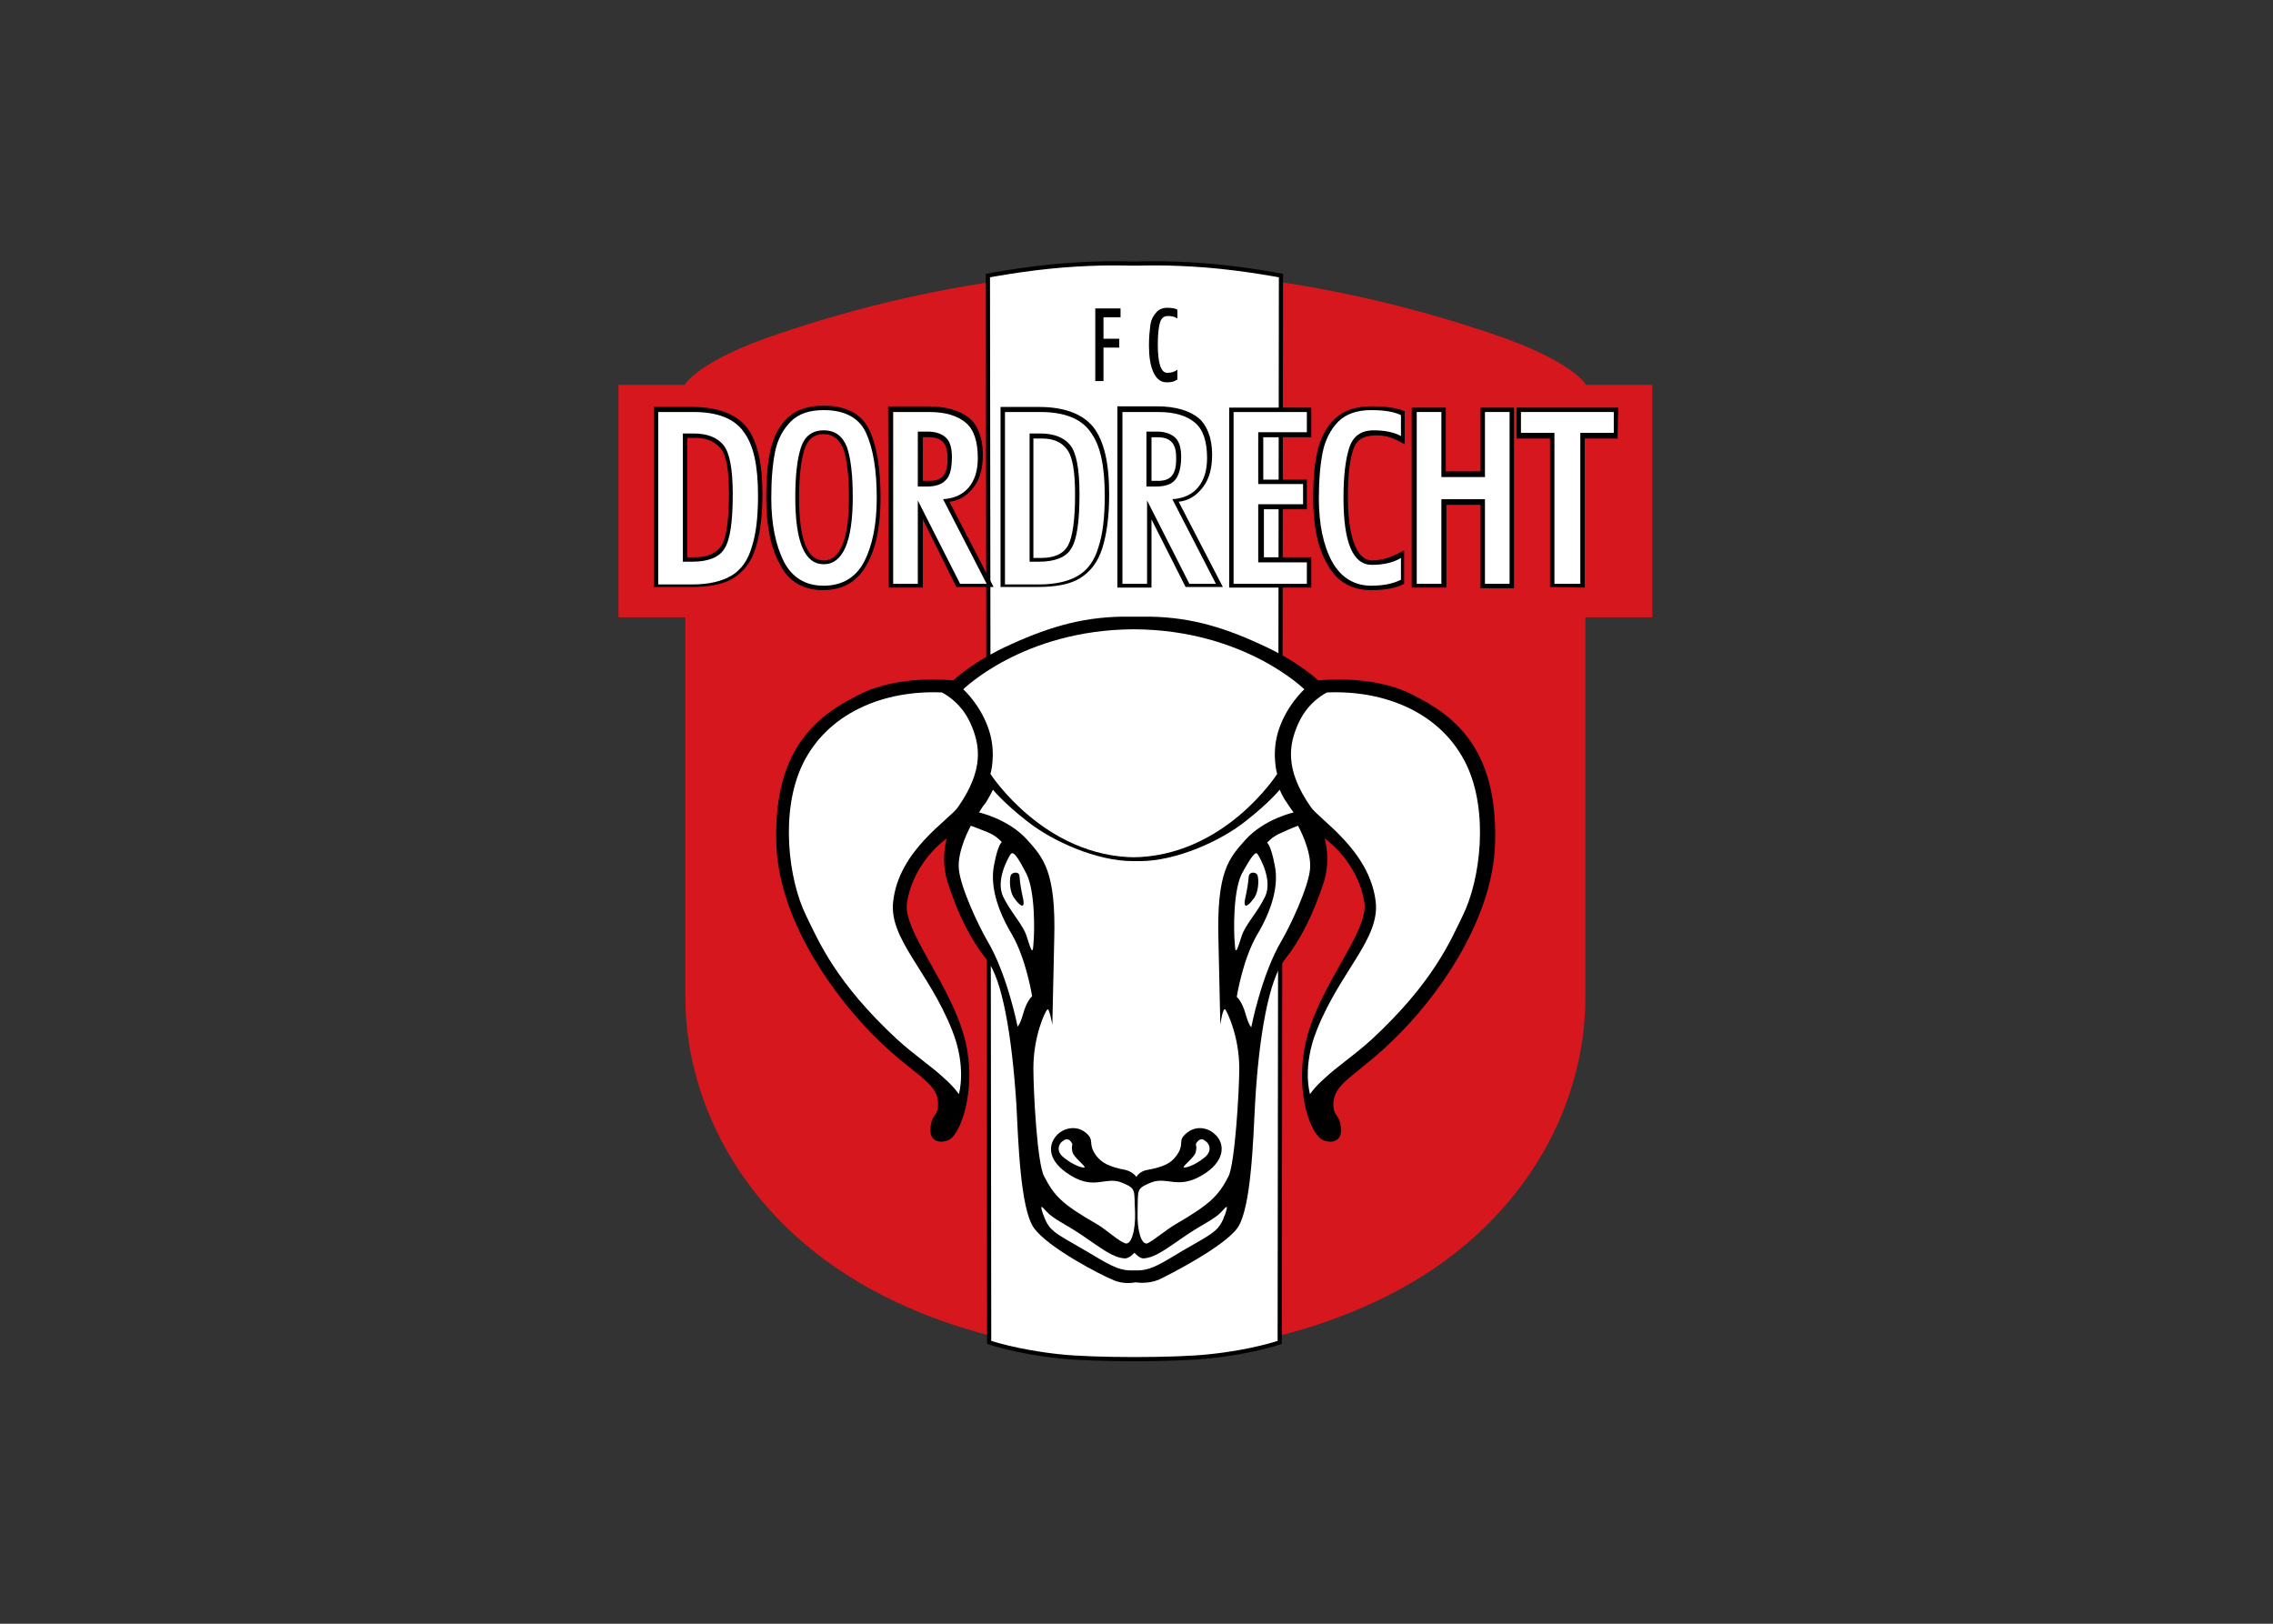 <svg clip-rule="evenodd" fill-rule="evenodd" stroke-miterlimit="2.613" viewBox="0 0 560 400" xmlns="http://www.w3.org/2000/svg"><rect x="0" y="0" width="560" height="400" fill="#333333" stroke="none"/><g transform="matrix(1.556 0 0 1.556 -1213.18 -641.027)"><path d="m959.4 626.2s19.8 1 39.8-9c21.8-10.9 31.5-30.1 31.5-47.3v-60.2h10.6v-36.8h-10.5s-2-3.8-15.2-8.2c-32.4-10.9-55.7-9.7-55.7-9.7h-.9s-23.3-1.2-55.7 9.7c-13.3 4.4-15.2 8.2-15.2 8.2h-10.5v36.8h10.6v60.2c0 17.1 9.7 36.3 31.5 47.3 19.8 10 39.7 9 39.7 9z" fill="#d6171e"/><path d="m960 453.7s4.4-.2 10.7.3c6.1.5 11.8 1.6 11.8 1.6l-.2 168.9s-4.3 1.5-11.1 2.2c-5.3.6-18.5.6-23.8 0-6.7-.7-11.1-2.2-11.1-2.2l-.2-168.9s5.7-1.1 11.8-1.6c6.3-.5 10.7-.3 10.7-.3z" fill="#fff" stroke="#000" stroke-width=".66"/><path d="m953.1 472.3v-11.5h4v1.4h-2.7v3.4h2.5v1.4h-2.5v5.3z"/><path d="m966 472.1c-.4.3-.9.4-1.6.4-.9 0-1.6-.5-2.1-1.6s-.7-2.5-.7-4.3c0-1.2.1-2.2.2-3 .1-.9.4-1.5.9-2.1.4-.5 1-.8 1.8-.8.7 0 1.3.1 1.6.3v1.4c-.4-.3-.9-.4-1.5-.4-.7 0-1.1.4-1.3 1.2s-.3 1.9-.3 3.3c0 3 .5 4.5 1.5 4.5.7 0 1.2-.2 1.6-.5v1.6z"/><path d="m958.7 509.6c-6.9-.1-12.4 1.4-19 4.4-6 2.7-9.1 5.7-9.1 5.7s-8.3-1-14.6 2.1-13.9 8.1-13.4 23.7c.3 10.9 7.5 22.2 14.9 29.9 6.6 6.8 10.6 7.7 10.7 11.2.1 2.3-1.2 1.6-1.2 4.4 0 2.2 2.6 2 3.5 1 1.8-2 3.6-8.2 2.1-14.9-2.1-9.1-10.1-17.7-9.3-22.3 1.1-6.6 6.3-10.1 6.3-10.1s-1.1 3.3.2 7.2c1.6 4.9 3.5 8.7 6.1 12 2.5 3.1 4 12.1 4.7 22.8.3 5.6.6 16.7 2.8 19.7 2.2 3.1 10.7 7.5 12.5 8.2 1.7.8 3.5.4 3.5.4h.2s1.7.3 3.5-.4c1.7-.8 10.3-5.2 12.5-8.2 2.2-3.1 2.5-14.1 2.8-19.7.6-10.7 2.2-19.7 4.7-22.8 2.6-3.3 4.4-7 6.1-12 1.3-3.9.2-7.2.2-7.2s5.2 3.5 6.3 10.1c.8 4.6-7.3 13.2-9.3 22.3-1.5 6.7.2 12.9 2.1 14.9.9 1 3.5 1.2 3.5-1 0-2.7-1.3-2.1-1.2-4.4.2-3.5 4.1-4.4 10.7-11.2 7.5-7.7 14.6-19.1 14.9-29.9.5-15.6-7.1-20.6-13.4-23.7s-14.6-2.1-14.6-2.1-3.1-3-9.1-5.7c-6.5-3-12-4.5-18.9-4.4z"/><path d="m948 592.6c-.6.3-1.3 1.6.2 2.7 1.5 1.2 2.9 1.6 3.2 1.5.2-.2-1.7-1.6-1.9-2.4-.3-1.2.2-1.1-.2-1.6-.6-.9-1.3-.2-1.3-.2z" fill="#fff"/><path d="m933.4 542.7s-2.2 3.9-1.9 6.9 3.2 9.1 4.5 11.3c3.2 5.4 4.8 13.6 4.8 13.6s.4-.3.9-2.1c.6-2.1 1.4-2.7 1.4-2.7s-.9-5.8-3.2-9.8c-2.4-4-3.5-7.9-2.8-11.1.6-3.2 1.2-3.5 1.2-3.5s-.8-1-2.3-1.6-2.6-1-2.6-1z" fill="#fff"/><path d="m939.7 547.2c-.4.6-2.4 4.1-1.2 6.7 1.2 2.5 3.1 4.4 3.7 6.2s1 3.4 1.1 1.4c.2-2 .3-8.4-1.1-11.2-1.5-2.9-2.1-3.6-2.5-3.1z" fill="#fff"/><path d="m939.7 550.6c-.2.6-.2 2.6.6 3.6.7 1 1.7 1.9 1.4.2-.4-1.8-.5-2.6-.6-3.7 0-.8-1.2-.7-1.4-.1z"/><path d="m921.1 554.7c-.7 5.9 5.6 11 9.3 20.3 2.4 5.9 1.1 10.2 1.1 10.2s-.7-1.1-2.3-2.5c-2-1.9-4.4-3.4-7.5-6.2-9.7-9-12.4-15.5-14.4-19.6-2.8-5.7-4.1-16.4-.6-23.8 3.9-8.2 12.8-11.9 22.1-11.5 0 0 2.9 1.3 4.5 4.8s2.2 7.4-1.9 13.3c-1.3 2-9.4 6.8-10.3 15z" fill="#fff"/><path d="m959.6 547.7c-14.6 0-23.1-13.2-23.1-13.2s.9-3-.1-6.5c-1.2-4.2-4.2-6.9-4.2-6.9s9.5-9.4 26.9-9.5h.2c17.4.1 26.9 9.5 26.9 9.5s-3 2.7-4.2 6.9c-1 3.5-.1 6.5-.1 6.5s-8.4 13.2-23.1 13.2z" fill="#fff"/><path d="m960.2 548.3c5.6 0 12.7-3.1 16.8-6.4 3.7-2.9 5.3-4.9 5.3-4.9s.5 1.2 1.1 2c.5.8 1.1 1.6 1.1 1.6s-4.6 1-7.6 4.3c-2.6 2.9-4.6 5-4.3 15.8.2 9 .3 13.5.3 13.5s.4-2.9.8-2.4c.3.4 2.2 4.3 2.2 9.3 0 3.7-.7 15.1-1.7 17.1-1.6 3.1-2.9 4.4-8.4 7.6-1.5.9-3.4 2.5-4.4 3-1 .4-1.7-2.1-1.6-4.9.1-3.6-.3-3.7 2.1-4.7 2.7-1.1 4.4 1.4 8.8-1.6 3.1-2.2 2.8-4.7 1.4-6-1.2-1.2-3.4-1.6-5 .2-.8.9.1 1.5-1.2 3.2-.8 1.1-1.9 1.7-4.6 2.2-1.2.2-1.7 1.1-1.7 1.1s-.5-.8-1.7-1.1c-2.7-.5-3.8-1.2-4.6-2.2-1.3-1.7-.5-2.3-1.2-3.2-1.5-1.8-3.8-1.4-5-.2-1.4 1.4-1.7 3.8 1.4 6 4.3 3.1 6.1.5 8.8 1.6 2.4 1 1.9 1.1 2.1 4.7.1 2.8-.6 5.3-1.6 4.9-1.1-.4-2.9-2.1-4.4-3-5.6-3.2-6.8-4.5-8.4-7.6-1.1-2-1.7-13.4-1.7-17.1 0-5 1.8-8.9 2.2-9.3.3-.4.8 2.4.8 2.4s.1-4.5.3-13.5c.3-10.7-1.7-12.9-4.3-15.8-3-3.3-7.6-4.3-7.6-4.3s.5-.9 1.1-1.6c.5-.8 1.1-2 1.1-2s1.6 2 5.3 4.9c4.1 3.3 11.2 6.4 16.8 6.4z" fill="#fff"/><path d="m970.5 592.6c.6.3 1.3 1.6-.2 2.7-1.5 1.2-2.9 1.6-3.2 1.5-.2-.2 1.7-1.6 1.9-2.4.3-1.2-.2-1.1.2-1.6.7-.9 1.3-.2 1.3-.2z" fill="#fff"/><path d="m985.2 542.7s2.2 3.9 1.9 6.9-3.2 9.1-4.5 11.3c-3.2 5.4-4.8 13.7-4.8 13.7s-.4-.3-.9-2.1c-.6-2.1-1.4-2.7-1.4-2.7s.9-5.8 3.2-9.8c2.4-4 3.5-7.9 2.8-11.1-.6-3.2-1.2-3.5-1.2-3.5s.8-1 2.3-1.6c1.5-.7 2.6-1.1 2.6-1.1z" fill="#fff"/><path d="m978.8 547.2c.4.6 2.4 4.1 1.2 6.7-1.2 2.5-3.1 4.4-3.7 6.2s-1 3.4-1.1 1.4c-.2-2-.3-8.4 1.1-11.2 1.6-2.9 2.2-3.6 2.5-3.1z" fill="#fff"/><path d="m978.8 550.6c.2.6.2 2.6-.6 3.6-.7 1-1.7 1.9-1.4.2.4-1.8.5-2.6.6-3.7.1-.8 1.3-.7 1.4-.1z"/><path d="m997.5 554.7c.7 5.9-5.6 11-9.3 20.3-2.4 5.9-1.1 10.2-1.1 10.2s.7-1.1 2.3-2.5c2-1.9 4.4-3.4 7.5-6.2 9.7-9 12.4-15.5 14.4-19.6 2.8-5.7 4.1-16.4.6-23.8-3.9-8.2-12.8-11.9-22.1-11.5 0 0-2.9 1.3-4.5 4.8s-2.2 7.4 1.9 13.3c1.3 2 9.3 6.8 10.3 15z" fill="#fff"/><path d="m959.3 610.3c-.1.1-.8.9-1.5.9-1.9-.1-3.6-1.5-6.7-3.6-2.8-1.9-4.6-2.6-5.7-3.8-.8-.9-1.1-1.2-.6.3 1 2.8 1.6 2.9 6.8 5.9 3.2 1.9 5 3.1 7.1 3.1h1.1c2.2 0 3.9-1.2 7.1-3.1 5.2-3 5.8-3.1 6.8-5.9.5-1.5.2-1.2-.6-.3-1.1 1.2-2.9 1.9-5.7 3.8-3.1 2.1-4.8 3.5-6.7 3.6-.6 0-1.3-.8-1.4-.9z" fill="#fff"/><path d="m925.8 494.2v10.8h-5.4l-.1-28.7h6.3c2.9 0 5.2.7 6.6 1.9 1.2 1 2.1 3 2.1 5.7 0 2.1-.4 3.7-1.3 5-.8 1.1-2 2.3-4 2.5l7 13.5h-5.9zm0-6.1h1.3c1.6-.1 2.7-.8 2.6-3.8 0-2.2-1-3.1-2.9-3.1h-1z"/><path d="m910.1 476.2c3.6 0 6 1.3 7.2 3.8s1.8 6.1 1.8 10.8c0 4.4-.7 8-2.2 10.6-1.5 2.7-3.8 4-6.9 4s-5.4-1.3-6.8-4c-1.5-2.7-2.2-6.2-2.2-10.6 0-3 .2-5.6.7-7.7s1.4-3.8 2.7-5c1.4-1.3 3.3-1.9 5.7-1.9zm0 4.5c-1.6 0-2.6.9-3.1 2.6s-.8 4.2-.8 7.4c0 6.7 1.3 10 3.9 10s4-3.3 4-10c0-3.3-.3-5.7-.8-7.4-.6-1.7-1.7-2.6-3.2-2.6z"/><path d="m883.2 505v-28.6h6.1c4 0 6.9 1.1 8.6 3.2 1.7 2.2 2.5 5.7 2.5 10.6 0 3.6-.4 6.4-1.1 8.6s-1.9 3.7-3.5 4.7-3.9 1.4-6.7 1.4h-5.9zm6.5-4.8c2.1 0 3.5-.7 4.3-2 .7-1.3 1.1-4 1.1-8 0-3.7-.4-6.1-1.3-7.2s-2.2-1.7-3.9-1.7h-1.4v18.9z"/><path d="m938.1 505v-28.6h6.1c4 0 6.9 1.1 8.6 3.2 1.7 2.2 2.5 5.7 2.5 10.6 0 3.6-.4 6.4-1.1 8.6s-1.9 3.7-3.5 4.7-3.9 1.4-6.7 1.4h-5.9zm6.5-4.7c2.1 0 3.5-.7 4.2-2s1.1-4 1.1-8c0-3.7-.4-6.1-1.3-7.2-.8-1.1-2.1-1.7-3.9-1.7h-1.4v18.9z"/><path d="m962 494.2v10.8h-5.4v-28.7h6.3c2.9 0 5.2.7 6.6 1.9 1.2 1 2.1 3 2.1 5.7 0 2.1-.4 3.7-1.3 5-.8 1.1-2 2.3-4 2.5l7 13.5h-5.9zm0-6.1h1.3c1.6-.1 2.7-.8 2.6-3.8 0-2.2-1-3.1-2.9-3.1h-1z"/><path d="m974.3 505v-28.5h13v4.7h-7.6v6.7h6.9v4.7h-6.8v7.6h7.5v4.8z"/><path d="m1002 504.4c-1.3.7-3.1 1-5.2 1-3.1 0-5.4-1.3-6.9-4-1.6-2.7-2.3-6.2-2.3-10.6 0-2.9.2-5.4.7-7.5s1.4-3.8 2.8-5.1 3.3-1.9 5.8-1.9c2.4 0 4.2.3 5.2.8v5.2c-1.2-.6-2.4-1.4-4.4-1.4-2.2 0-3.3.7-3.8 2.4-.5 1.6-.8 3.7-.8 7.3 0 7.4 1.8 10.1 3.8 10.1 2.1 0 3.8-.9 5.1-1.6z"/><path d="m1003.2 505v-28.5h5.4v10.1h5.5v-10.1h5.3v28.6h-5.3v-13.2h-5.4v13.1z"/><path d="m1025.1 504.9v-23.5h-5.3v-4.9h16.1l-.1 4.9h-5.2v23.6z"/><g fill="#fff"><path d="m883.9 504.5v-27.3h5.6c3.7 0 6.4 1 7.9 3.1 1.6 2.1 2.3 5.4 2.3 10.1 0 3.4-.3 6.1-1 8.2-.6 2.1-1.7 3.6-3.2 4.5s-3.6 1.4-6.2 1.4zm5.4-3.6c2.5 0 4.3-.7 5.1-2.1.9-1.4 1.3-4.3 1.3-8.6 0-4-.5-6.6-1.5-7.8s-2.6-1.8-4.7-1.8h-1.7v20.3z"/><path d="m910.1 476.9c3.3 0 5.6 1.2 6.7 3.6s1.7 5.8 1.7 10.3c0 4.2-.7 7.6-2 10.1s-3.5 3.8-6.4 3.8-5-1.3-6.3-3.8c-1.3-2.6-2-5.9-2-10.1 0-2.9.2-5.3.6-7.3s1.3-3.6 2.5-4.8 2.9-1.8 5.2-1.8zm0 3.2c-1.8 0-3 .9-3.6 2.7s-.9 4.5-.9 7.9c0 7.1 1.5 10.6 4.5 10.6s4.6-3.5 4.6-10.6c0-3.5-.3-6.1-.9-7.9-.7-1.8-1.9-2.7-3.7-2.7z"/><path d="m925 491.2v13.2h-3.9v-27.2h5.7c2.6 0 4.5.6 5.8 1.7s1.9 3 1.9 5.6c0 2-.5 3.5-1.4 4.6s-2.3 1.8-4.1 1.9l6.9 13.4h-4.2zm0-2.2h1.4c1.3 0 2.4-.3 3-1 .7-.6 1-1.9 1-3.7 0-1.4-.3-2.4-.9-3s-1.6-1-2.9-1h-1.6z"/><path d="m938.8 504.5v-27.3h5.6c3.7 0 6.4 1 7.9 3.1 1.6 2.1 2.3 5.4 2.3 10.1 0 3.4-.3 6.1-1 8.2-.6 2.1-1.7 3.6-3.2 4.5s-3.6 1.4-6.2 1.4zm5.4-3.6c2.5 0 4.3-.7 5.1-2.1.9-1.4 1.3-4.3 1.3-8.6 0-4-.5-6.6-1.5-7.8s-2.6-1.8-4.7-1.8h-1.7v20.3z"/><path d="m961.3 491.2v13.2h-3.9v-27.2h5.7c2.6 0 4.5.6 5.8 1.7s1.9 3 1.9 5.6c0 2-.5 3.5-1.4 4.6s-2.3 1.8-4.1 1.9l6.9 13.4h-4.2zm-.1-2.2h1.5c1.3 0 2.4-.3 3-1s1-1.9 1-3.7c0-1.4-.3-2.4-.9-3s-1.6-1-2.9-1h-1.7z"/><path d="m975 504.4v-27.2h11.6v3.2h-7.7v8.2h7.1v3.2h-7.1v9.2h7.7v3.4z"/><path d="m1001.4 503.8c-1.2.6-2.8.9-4.6.9-2.7 0-4.8-1.3-6.2-3.8-1.4-2.6-2.1-5.9-2.1-10.1 0-2.8.2-5.1.6-7.2.4-2 1.3-3.7 2.5-4.9s3-1.8 5.2-1.8 3.7.3 4.7.8v3.3c-1.1-.6-2.6-.9-4.3-.9-2 0-3.3.9-3.9 2.8s-.9 4.5-.9 7.9c0 7.1 1.5 10.6 4.5 10.6 1.9 0 3.5-.4 4.6-1.1v3.5z"/><path d="m1004 504.4v-27.2h3.9v10.3h6.9v-10.3h3.9v27.2h-3.9v-13.4h-6.9v13.4z"/><path d="m1025.8 504.4v-23.9h-5.3v-3.3h14.7v3.3h-5.3v23.9z"/></g></g></svg>